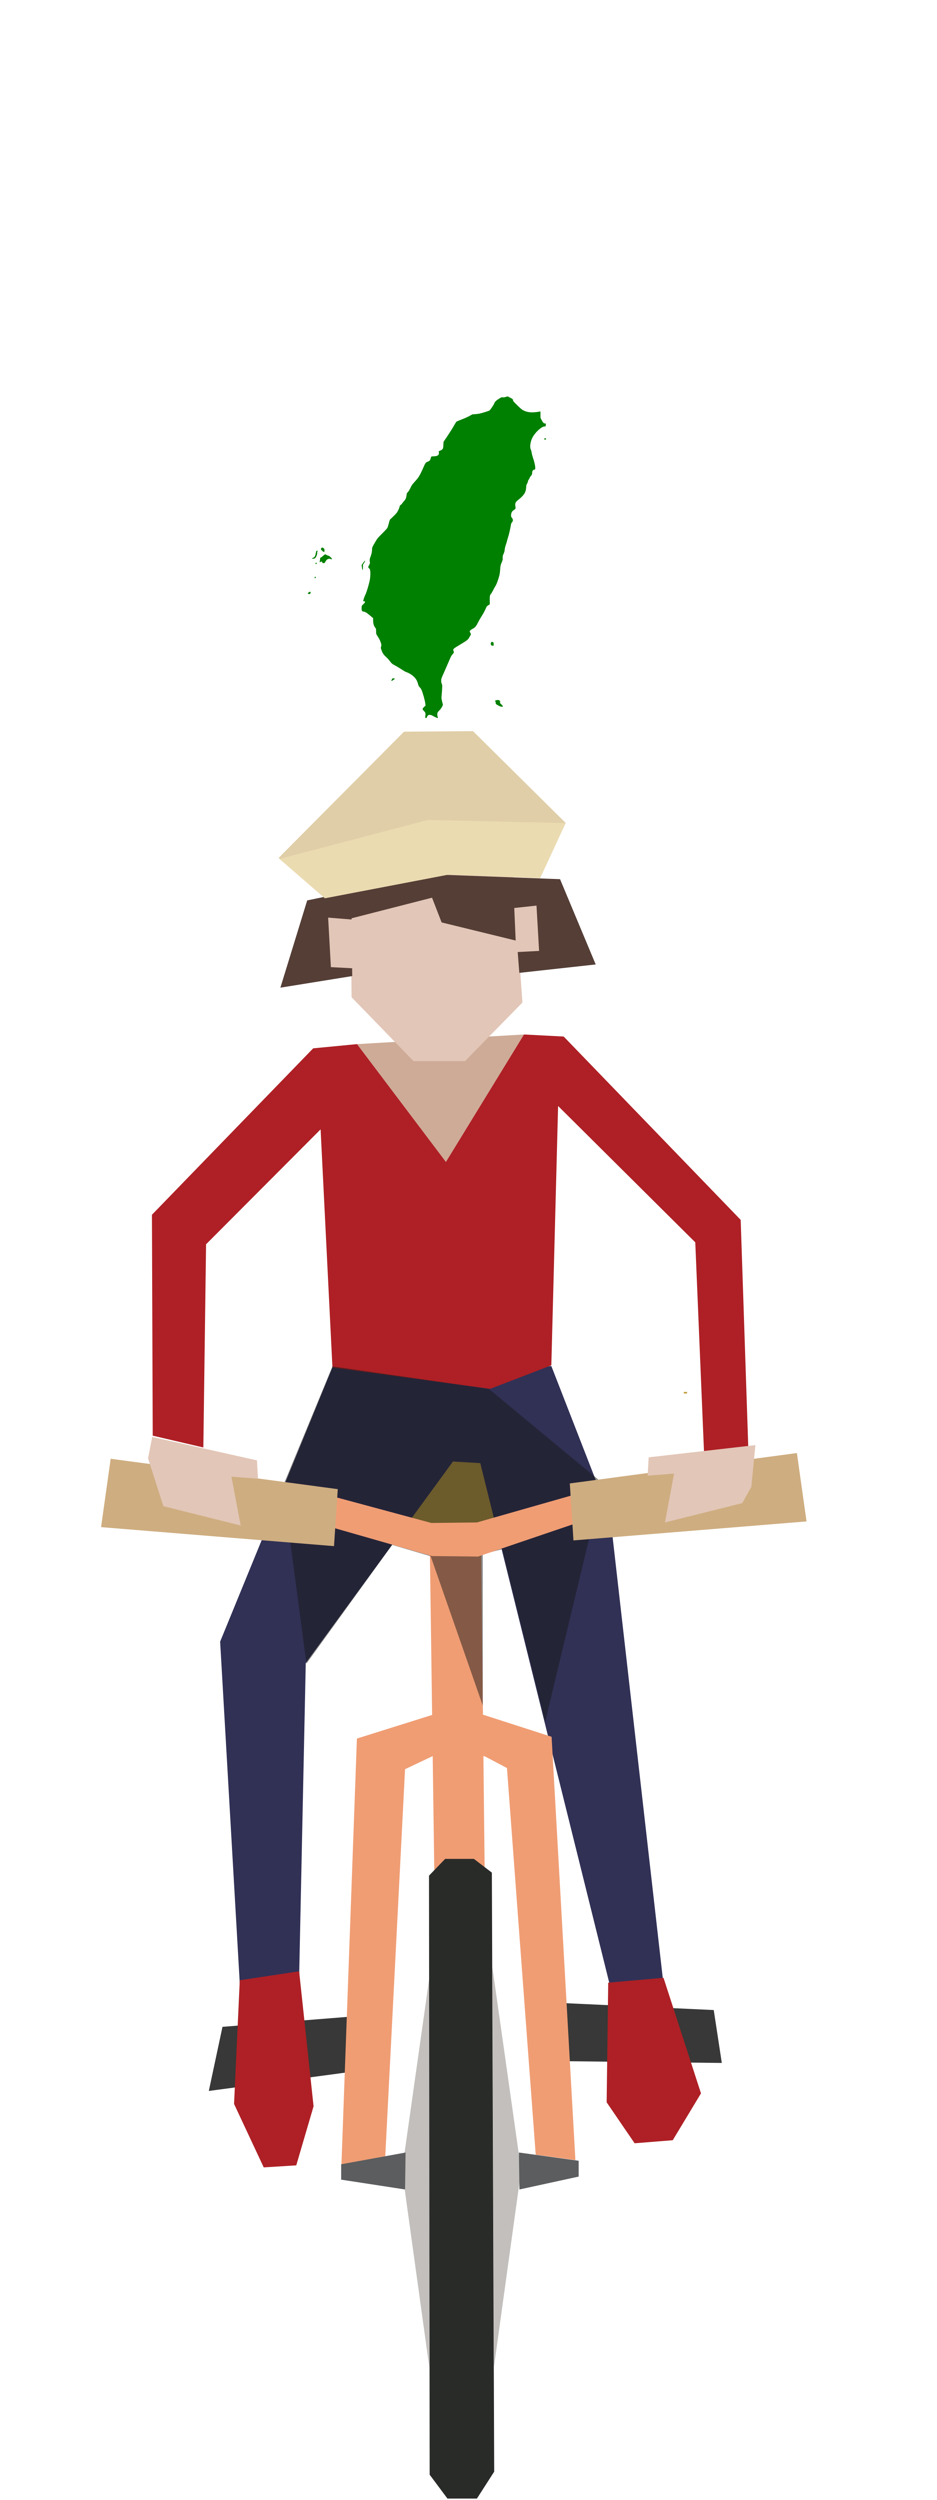 <?xml version="1.0" encoding="UTF-8" standalone="no"?>
<svg
   width="100%"
   height="100%"
   viewBox="0 0 72 192"
   version="1.1"
   xml:space="preserve"
   style="fill-rule:evenodd;clip-rule:evenodd;stroke-linejoin:round;stroke-miterlimit:1.414;"
   id="svg121"
   sodipodi:docname="biker-02-inbound.svg"
   inkscape:version="1.1 (c68e22c387, 2021-05-23)"
   xmlns:inkscape="http://www.inkscape.org/namespaces/inkscape"
   xmlns:sodipodi="http://sodipodi.sourceforge.net/DTD/sodipodi-0.dtd"
   xmlns="http://www.w3.org/2000/svg"
   xmlns:svg="http://www.w3.org/2000/svg"><defs
   id="defs125" /><sodipodi:namedview
   id="namedview123"
   pagecolor="#ffffff"
   bordercolor="#666666"
   borderopacity="1.0"
   inkscape:pageshadow="2"
   inkscape:pageopacity="0.0"
   inkscape:pagecheckerboard="0"
   showgrid="false"
   inkscape:zoom="2.7083333"
   inkscape:cx="36"
   inkscape:cy="96.184615"
   inkscape:window-width="1366"
   inkscape:window-height="705"
   inkscape:window-x="-8"
   inkscape:window-y="-8"
   inkscape:window-maximized="1"
   inkscape:current-layer="svg121" />
    <g
   id="biker-02-inbound"
   transform="matrix(0.5,0,0,0.5,-2363.1,-239.75)">
        <g
   transform="matrix(2,0,0,2,-4916.63,-863.694)"
   id="g4">
            <path
   d="M4848.85,751.789L4861.68,751.049L4855.68,760.837L4848.85,751.789Z"
   style="fill:rgb(206,171,151);fill-rule:nonzero;"
   id="path2" />
        </g>
        <g
   transform="matrix(2,0,0,2,-4916.63,-863.694)"
   id="g8">
            <path
   d="M4849.39,830.589L4837.46,832.191L4838.51,827.266L4850.31,826.326L4849.39,830.589Z"
   style="fill:rgb(55,56,55);fill-rule:nonzero;"
   id="path6" />
        </g>
        <g
   transform="matrix(2,0,0,2,-4916.63,-863.694)"
   id="g12">
            <path
   d="M4852.89,788.567L4860.13,788.625L4858.42,783.333L4853.35,782.704L4852.89,788.567Z"
   style="fill:rgb(193,159,62);fill-rule:nonzero;"
   id="path10" />
        </g>
        <g
   transform="matrix(2,0,0,2,-4916.63,-863.694)"
   id="g16">
            <path
   d="M4856.22,783.848L4844.91,799.327L4844.4,823.5L4839.9,824.991L4838.33,797.681L4846.97,776.586L4856.67,777.118L4863.78,776.511L4868.32,788.166L4872.35,823.577L4868.4,824.563L4858.32,783.97L4856.22,783.848Z"
   style="fill:rgb(49,49,86);fill-rule:nonzero;"
   id="path14" />
        </g>
        <g
   transform="matrix(2,0,0,2,-4916.63,-863.694)"
   id="g20">
            <path
   d="M4839.84,823.688L4839.4,833.188L4841.68,838.061L4844.18,837.905L4845.51,833.371L4844.4,823.001L4839.84,823.688Z"
   style="fill:rgb(174,32,37);fill-rule:nonzero;"
   id="path18" />
        </g>
        <g
   transform="matrix(2,0,0,2,-4916.63,-863.694)"
   id="g24">
            <path
   d="M4854.52,822.692L4852.31,838.289L4854.4,853.395L4854.52,822.692Z"
   style="fill:rgb(194,191,188);fill-rule:nonzero;"
   id="path22" />
        </g>
        <g
   transform="matrix(2,0,0,2,-4916.63,-863.694)"
   id="g28">
            <path
   d="M4859.25,822.692L4861.46,838.289L4859.37,853.395L4859.25,822.692Z"
   style="fill:rgb(194,191,188);fill-rule:nonzero;"
   id="path26" />
        </g>
        <g
   transform="matrix(2,0,0,2,-4916.63,-863.694)"
   id="g32">
            <path
   d="M4854.79,815.626L4854.45,791.03L4858.39,791.039L4858.66,815.45L4854.79,815.626Z"
   style="fill:rgb(240,157,116);fill-rule:nonzero;"
   id="path30" />
        </g>
        <g
   transform="matrix(2,0,0,2,-4916.63,-863.694)"
   id="g36">
            <path
   d="M4855.62,814.367L4854.38,815.655L4854.43,861.664L4855.8,863.5L4858.06,863.5L4859.39,861.43L4859.21,815.421L4857.83,814.367L4855.62,814.367Z"
   style="fill:rgb(41,43,41);fill-rule:nonzero;"
   id="path34" />
        </g>
        <g
   transform="matrix(2,0,0,2,-4916.63,-863.694)"
   id="g40">
            <path
   d="M4846.96,776.624L4846.05,758.337L4837.25,767.162L4837.04,782.769L4833.15,781.861L4833.09,764.895L4845.48,752.113L4848.85,751.789L4855.68,760.837L4861.68,751.049L4864.73,751.208L4878.33,765.289L4878.93,783.253L4875.52,783.304L4874.84,767.013L4864.3,756.542L4863.78,776.458L4859.07,778.269L4846.96,776.624Z"
   style="fill:rgb(174,32,37);fill-rule:nonzero;"
   id="path38" />
        </g>
        <g
   transform="matrix(2,0,0,2,-4916.63,-863.694)"
   id="g46">
            <g
   opacity="0.5"
   id="g44">
                <path
   d="M4863.31,803.834L4867.71,785.501L4858.98,778.269L4846.96,776.539L4843.15,785.75L4844.96,799.375L4851.55,790.25L4854.51,791.125L4858.51,802.584L4858.51,790.958L4860.01,790.583L4863.31,803.834Z"
   style="fill:rgb(23,24,23);fill-rule:nonzero;"
   id="path42" />
            </g>
        </g>
        <g
   transform="matrix(2,0,0,2,-4916.63,-863.694)"
   id="g50">
            <path
   d="M4854.61,791.108L4858.15,791.147L4866.66,788.255L4866.15,786.221L4858.06,788.528L4854.56,788.567L4846.59,786.418L4846.08,788.665L4854.61,791.108Z"
   style="fill:rgb(240,157,116);fill-rule:nonzero;"
   id="path48" />
        </g>
        <g
   transform="matrix(2,0,0,2,-4916.63,-863.694)"
   id="g54">
            <path
   d="M4865.2,785.53L4865.48,789.907L4883.39,788.448L4882.65,783.196L4865.2,785.53Z"
   style="fill:rgb(206,173,128);fill-rule:nonzero;"
   id="path52" />
        </g>
        <g
   transform="matrix(2,0,0,2,-4916.63,-863.694)"
   id="g58">
            <path
   d="M4847.37,785.969L4847.08,790.346L4829.18,788.887L4829.92,783.636L4847.37,785.969Z"
   style="fill:rgb(206,173,128);fill-rule:nonzero;"
   id="path56" />
        </g>
        <g
   transform="matrix(2,0,0,2,-4916.63,-863.694)"
   id="g62">
            <path
   d="M4853.19,753.093L4857.15,753.093L4861.56,748.594L4860.65,735.899L4848.32,736.506L4848.43,748.188L4853.19,753.093Z"
   style="fill:rgb(226,198,183);fill-rule:nonzero;"
   id="path60" />
        </g>
        <g
   transform="matrix(2,0,0,2,-4916.63,-863.694)"
   id="g66">
            <path
   d="M4832.79,783.603L4833.97,787.28L4839.91,788.763L4839.2,785.012L4841.24,785.168L4841.16,783.76L4833.11,781.96L4832.79,783.603Z"
   style="fill:rgb(226,198,183);fill-rule:nonzero;"
   id="path64" />
        </g>
        <g
   transform="matrix(2,0,0,2,-4916.63,-863.694)"
   id="g70">
            <path
   d="M4879.15,785.792L4878.45,787.044L4872.51,788.528L4873.21,784.775L4871.18,784.934L4871.26,783.526L4879.46,782.587L4879.15,785.792Z"
   style="fill:rgb(226,198,183);fill-rule:nonzero;"
   id="path68" />
        </g>
        <g
   transform="matrix(2,0,0,2,-4916.63,-863.694)"
   id="g74">
            <path
   d="M4862.99,829.884L4876.88,830.04L4876.26,825.976L4862.75,825.351L4862.99,829.884Z"
   style="fill:rgb(55,56,55);fill-rule:nonzero;"
   id="path72" />
        </g>
        <g
   transform="matrix(2,0,0,2,-4916.63,-863.694)"
   id="g78">
            <path
   d="M4872.4,823.5L4875.28,832.375L4873.11,835.974L4870.18,836.209L4868.03,833.063L4868.15,823.875"
   style="fill:rgb(174,32,37);fill-rule:nonzero;"
   id="path76" />
        </g>
        <g
   transform="matrix(2,0,0,2,-4916.63,-863.694)"
   id="g82">
            <path
   d="M4845.02,740.751L4842.96,747.454L4848.48,746.563L4848.43,742.125L4854.78,740.5L4854.46,738.813L4845.02,740.751Z"
   style="fill:rgb(84,62,54);fill-rule:nonzero;"
   id="path80" />
        </g>
        <g
   transform="matrix(2,0,0,2,-4916.63,-863.694)"
   id="g86">
            <path
   d="M4854.05,739.091L4855.35,742.443L4861.13,743.856L4861.32,746.317L4867.19,745.671L4864.45,739.121L4855.62,738.79L4854.05,739.091Z"
   style="fill:rgb(84,62,54);fill-rule:nonzero;"
   id="path84" />
        </g>
        <g
   transform="matrix(2,0,0,2,-4916.63,-863.694)"
   id="g90">
            <path
   d="M4860.93,741.335L4862.64,741.15L4862.84,744.632L4861.08,744.722L4860.93,741.335Z"
   style="fill:rgb(226,198,183);fill-rule:nonzero;"
   id="path88" />
        </g>
        <g
   transform="matrix(2,0,0,2,-4916.63,-863.694)"
   id="g94">
            <path
   d="M4848.54,742.228L4846.63,742.073L4846.84,745.877L4848.57,745.968L4848.54,742.228Z"
   style="fill:rgb(226,198,183);fill-rule:nonzero;"
   id="path92" />
        </g>
        <g
   transform="matrix(2,0,0,2,-4916.63,-863.694)"
   id="g98">
            <path
   d="M4846.38,740.585L4855.86,738.771L4862.52,738.971L4864.88,734.799L4857.76,727.75L4852.46,727.792L4842.82,737.491L4846.38,740.585Z"
   style="fill:rgb(224,206,168);fill-rule:nonzero;"
   id="path96" />
        </g>
        <g
   transform="matrix(2,0,0,2,-4916.63,-863.694)"
   id="g102">
            <path
   d="M4846.38,740.585L4855.86,738.771L4862.92,739.047L4864.88,734.815L4854.3,734.572L4842.89,737.566L4846.38,740.585Z"
   style="fill:rgb(235,219,177);fill-rule:nonzero;"
   id="path100" />
        </g>
        <g
   transform="matrix(2,0,0,2,-4916.63,-863.694)"
   id="g106">
            <path
   d="M4862.58,837.086L4865.63,837.501L4863.8,804.988L4858.51,803.284L4854.61,803.314L4848.84,805.125L4847.65,837.875L4851.02,837.203L4852.54,807.477L4854.71,806.451L4858.65,806.481L4860.37,807.389L4862.58,837.086Z"
   style="fill:rgb(240,157,116);fill-rule:nonzero;"
   id="path104" />
        </g>
        <g
   transform="matrix(2,0,0,2,-4916.63,-863.694)"
   id="g110">
            <path
   d="M4861.29,836.919L4865.88,837.552L4865.88,838.767L4861.33,839.757L4861.29,836.919Z"
   style="fill:rgb(91,93,94);fill-rule:nonzero;"
   id="path108" />
        </g>
        <g
   transform="matrix(2,0,0,2,-4916.63,-863.694)"
   id="g114">
            <path
   d="M4852.58,836.919L4847.63,837.821L4847.63,839.003L4852.54,839.757L4852.58,836.919Z"
   style="fill:rgb(91,93,94);fill-rule:nonzero;"
   id="path112" />
        </g>
        <g
   transform="matrix(2,0,0,2,-4916.63,-863.694)"
   id="g118">
            <rect
   x="4873.96"
   y="778.499"
   width="0.25"
   height="0.125"
   style="fill:rgb(193,159,62);fill-rule:nonzero;"
   id="rect116" />
        </g>
    </g>
<g
   transform="matrix(0.002,0,0,-0.002,23.651,56.031)"
   fill="#000000"
   stroke="none"
   id="g26"
   style="fill:#008000"><path
     d="m 7610,12773 c -48,-16 -79,-20 -117,-16 -49,5 -57,3 -127,-41 -126,-78 -185,-134 -201,-189 -13,-45 -147,-245 -184,-275 -16,-13 -175,-65 -331,-107 -58,-16 -140,-29 -211,-33 l -115,-8 -110,-61 c -60,-34 -193,-93 -294,-132 -101,-39 -193,-77 -204,-85 -12,-7 -57,-78 -101,-157 -43,-79 -151,-251 -239,-382 l -160,-238 -7,-123 c -8,-149 -16,-164 -110,-209 l -69,-32 6,-46 c 13,-99 -39,-138 -193,-147 l -92,-5 -16,-33 c -8,-18 -18,-47 -21,-66 -9,-47 -47,-83 -110,-103 -69,-22 -91,-53 -169,-235 -31,-74 -87,-191 -123,-259 -57,-105 -86,-144 -190,-260 -112,-123 -129,-147 -178,-251 -35,-74 -70,-131 -98,-160 -41,-43 -43,-49 -54,-132 -12,-99 -35,-150 -96,-217 -23,-25 -54,-65 -70,-88 -16,-23 -43,-51 -61,-61 -26,-16 -33,-28 -38,-63 -3,-24 -27,-86 -53,-138 -41,-83 -61,-109 -158,-207 -61,-61 -124,-121 -139,-132 -25,-18 -33,-39 -62,-156 -19,-74 -44,-154 -55,-178 -14,-26 -92,-112 -204,-223 -172,-171 -185,-187 -257,-310 -115,-195 -129,-227 -129,-285 0,-88 -21,-192 -57,-285 -37,-92 -43,-143 -28,-222 7,-37 3,-49 -29,-106 -20,-36 -36,-72 -36,-80 0,-9 16,-31 35,-49 32,-30 36,-40 45,-114 12,-93 0,-261 -25,-370 -49,-214 -124,-452 -175,-554 -32,-64 -70,-181 -70,-217 0,-6 15,-10 33,-9 27,1 33,-3 35,-23 3,-18 -11,-37 -62,-85 -71,-66 -70,-65 -67,-209 1,-45 30,-77 68,-77 16,0 51,-11 78,-24 44,-20 83,-49 252,-192 l 43,-35 v -95 c 0,-112 29,-209 81,-274 32,-39 33,-43 33,-139 1,-94 2,-100 35,-152 83,-130 102,-166 131,-241 40,-106 45,-143 26,-197 -14,-41 -13,-48 6,-105 50,-149 79,-192 222,-325 26,-23 73,-77 105,-120 79,-103 91,-112 219,-180 61,-33 166,-96 233,-141 67,-45 144,-90 173,-100 183,-63 348,-194 415,-332 17,-35 39,-96 49,-136 15,-59 27,-81 60,-115 22,-23 52,-64 66,-92 47,-95 142,-434 152,-548 l 7,-67 -57,-55 c -69,-68 -71,-86 -11,-145 65,-64 75,-90 63,-179 -10,-87 -7,-101 25,-101 19,0 26,7 30,29 4,17 19,44 35,62 26,29 35,33 80,32 43,-1 68,-10 149,-56 87,-49 163,-79 163,-63 0,3 -7,31 -15,63 -17,63 -12,123 12,161 8,13 40,49 71,80 57,57 122,169 122,210 0,11 -5,33 -11,49 -6,15 -19,68 -29,117 -16,74 -17,103 -9,173 5,46 14,158 19,248 9,158 8,166 -13,212 -16,36 -21,66 -21,118 1,77 4,88 109,320 37,83 114,259 171,392 93,220 107,248 158,305 38,42 54,67 50,78 -4,8 -12,32 -17,52 -21,72 -13,79 235,227 302,181 321,196 379,301 27,47 51,91 55,99 4,8 -4,34 -19,62 -15,26 -27,52 -27,57 0,23 54,72 105,96 92,42 139,95 209,235 34,69 99,183 144,253 72,110 125,212 185,350 12,26 32,46 74,71 47,27 58,38 56,58 -1,13 -2,83 -3,155 -2,142 9,186 55,234 13,14 47,73 76,130 28,58 67,130 88,160 39,57 103,227 146,390 18,64 29,140 35,235 10,154 15,178 66,297 31,72 34,89 32,157 -3,69 0,83 33,156 28,60 38,99 43,155 3,48 20,118 44,191 22,64 45,140 51,170 7,30 25,93 41,140 30,91 80,312 101,441 9,62 17,84 40,108 51,53 51,125 -1,184 -25,28 -30,43 -30,83 0,107 34,170 123,223 47,28 58,53 46,111 -24,128 -7,177 92,256 237,189 306,295 318,484 6,93 10,112 34,148 15,22 27,46 27,53 0,31 23,90 44,115 13,15 26,40 30,56 3,15 21,44 40,65 46,52 56,74 56,127 0,74 36,125 88,125 11,0 23,7 26,16 20,52 -14,240 -78,426 -25,73 -49,167 -54,209 -6,44 -19,93 -33,120 -48,90 -19,304 61,458 109,209 363,440 473,429 31,-3 32,-2 39,42 9,65 3,80 -31,74 -38,-8 -79,35 -131,137 l -40,81 v 125 c 0,111 -2,124 -16,119 -41,-16 -208,-36 -297,-36 -128,0 -234,22 -332,70 -69,34 -101,60 -242,197 -147,144 -163,162 -169,201 -7,42 -8,43 -108,95 l -101,52 z"
     id="path2-8"
     style="fill:#008000" /><path
     d="m 9089,11169 c -14,-27 4,-42 41,-33 33,7 34,9 20,33 -14,27 -46,27 -61,0 z"
     id="path4"
     style="fill:#008000" /><path
     d="m 521,6966 c -18,-19 -21,-30 -15,-49 10,-29 110,-111 124,-102 6,3 10,32 10,64 0,55 -2,60 -34,85 -43,32 -56,33 -85,2 z"
     id="path6-6"
     style="fill:#008000" /><path
     d="m 333,6858 c -11,-14 -19,-43 -35,-133 -13,-71 -52,-119 -110,-137 -49,-15 -39,-28 22,-28 43,0 53,4 85,37 19,20 35,46 35,57 0,12 7,30 15,40 9,12 15,42 15,76 0,31 5,61 11,67 13,13 4,33 -15,33 -8,0 -18,-6 -23,-12 z"
     id="path8"
     style="fill:#008000" /><path
     d="m 640,6713 c -14,-9 -46,-36 -72,-60 -26,-24 -52,-43 -57,-43 -25,0 -41,-33 -41,-84 0,-28 -5,-57 -12,-64 -8,-8 -8,-15 2,-27 12,-14 15,-14 31,1 27,24 63,15 67,-18 3,-26 7,-28 46,-28 41,0 42,1 80,66 30,52 46,70 79,85 52,23 95,24 119,2 17,-16 20,-16 35,0 16,16 14,20 -36,71 -42,42 -64,56 -110,69 -32,9 -64,23 -71,32 -16,19 -30,19 -60,-2 z"
     id="path10-4"
     style="fill:#008000" /><path
     d="m 2125,6399 -57,-82 11,-84 c 6,-46 13,-88 16,-93 17,-28 25,0 25,91 v 100 l 40,59 c 39,57 50,90 31,90 -5,0 -35,-37 -66,-81 z"
     id="path12"
     style="fill:#008000" /><path
     d="m 300,6394 c -11,-12 -10,-18 4,-32 16,-16 18,-16 31,2 11,14 12,23 4,33 -15,17 -24,16 -39,-3 z"
     id="path14-6"
     style="fill:#008000" /><path
     d="m 272,5858 c -19,-19 -15,-48 7,-48 20,0 37,32 26,50 -8,13 -18,13 -33,-2 z"
     id="path16"
     style="fill:#008000" /><path
     d="m 48,5275 c -15,-13 -33,-25 -40,-28 -23,-8 6,-42 40,-45 22,-2 34,3 46,20 37,52 1,93 -46,53 z"
     id="path18-5"
     style="fill:#008000" /><path
     d="m 7046,3349 c -22,-32 -21,-92 2,-112 10,-10 35,-17 55,-17 h 37 v 59 c 0,62 -8,75 -51,86 -21,5 -30,2 -43,-16 z"
     id="path20"
     style="fill:#008000" /><path
     d="m 3248,1956 c -10,-7 -18,-22 -18,-34 0,-11 -7,-23 -16,-26 -8,-3 -12,-10 -9,-16 9,-15 41,-12 55,5 7,9 28,23 47,32 44,21 41,47 -7,50 -19,2 -43,-3 -52,-11 z"
     id="path22-8"
     style="fill:#008000" /><path
     d="m 7233,1124 c -46,-17 -51,-25 -28,-44 9,-8 15,-29 15,-56 0,-43 0,-43 69,-83 81,-47 101,-56 159,-65 40,-6 42,-5 42,18 0,16 -17,40 -55,74 -56,52 -64,69 -42,91 10,10 9,14 -5,22 -10,6 -18,16 -18,24 0,18 -7,22 -55,28 -24,4 -57,0 -82,-9 z"
     id="path24"
     style="fill:#008000" /></g></svg>

